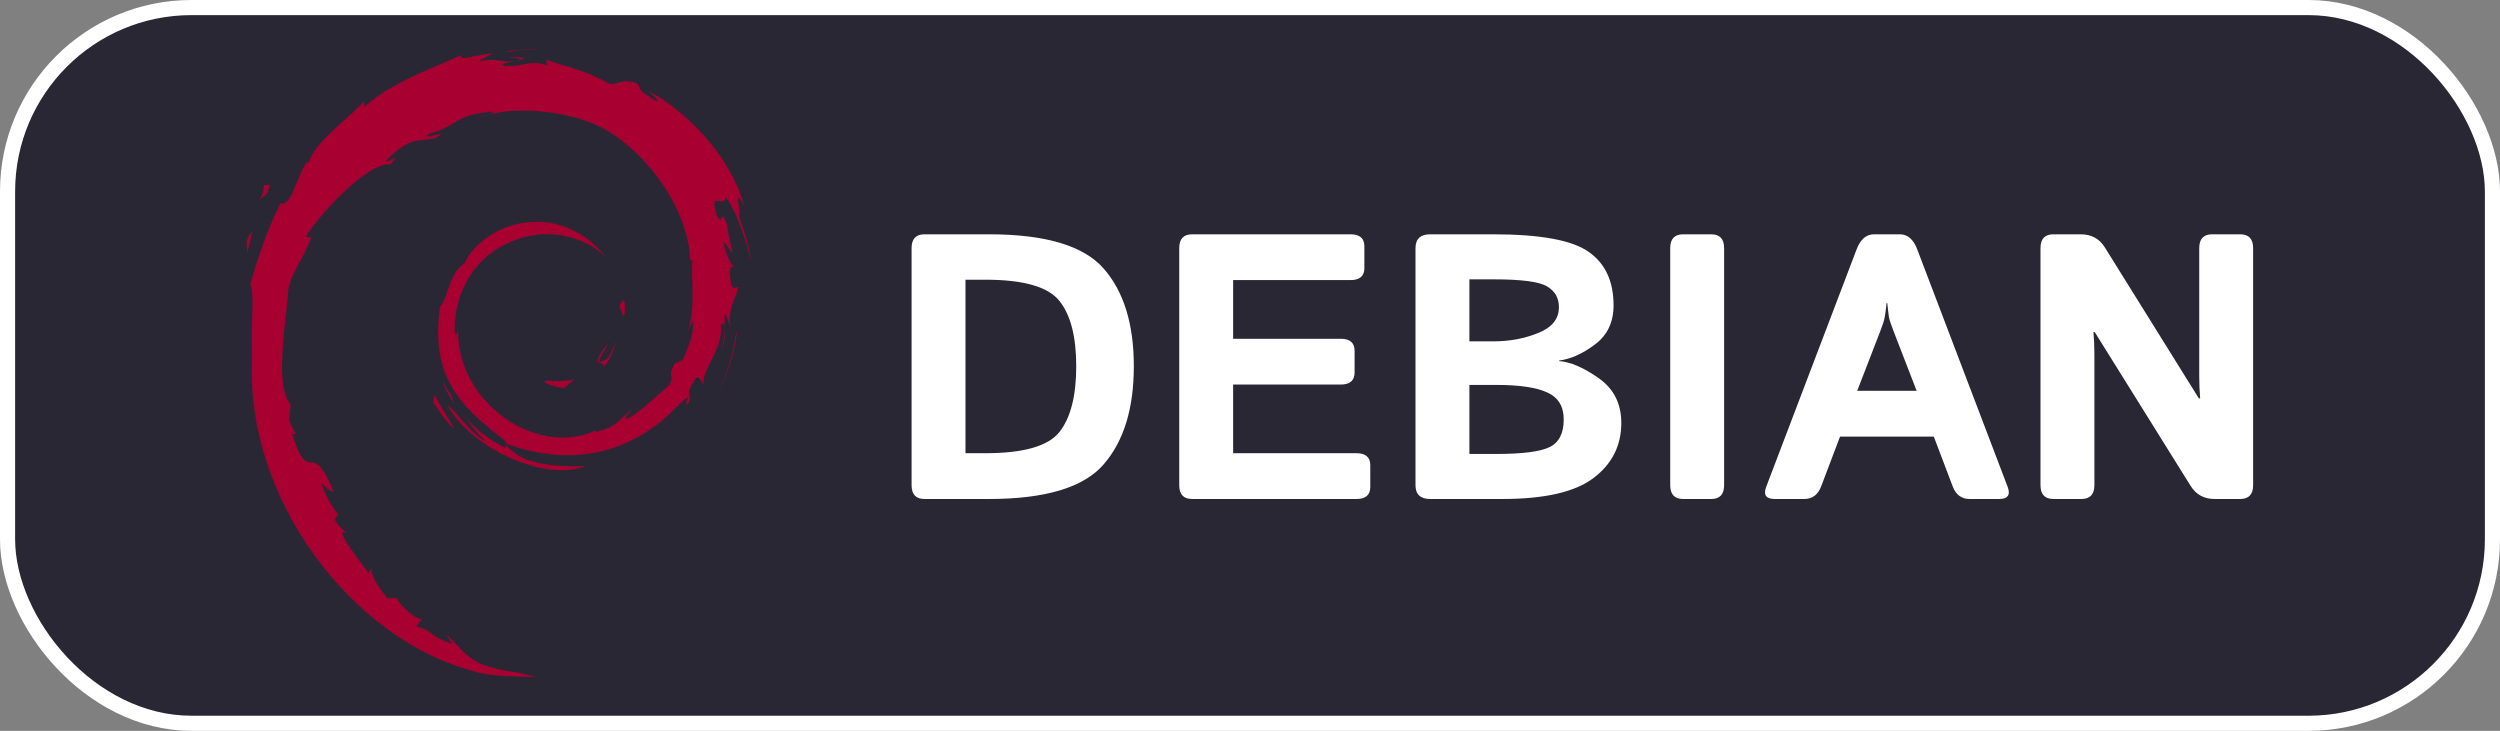 <svg width="496" height="145" viewBox="0 0 496 145" fill="none" xmlns="http://www.w3.org/2000/svg">
<rect x="0" y="0" width="496" height="145" fill="#808080" stroke="none"/>
<rect x="1.5" y="1.5" width="493" height="142" rx="36.5" fill="#2A2734" stroke="white" stroke-width="3"/>
<path d="M108.776 75.531C106.711 75.559 109.167 76.594 111.863 77.01C112.565 76.463 113.24 75.882 113.886 75.269C112.207 75.679 110.499 75.688 108.776 75.531ZM119.862 72.768C121.091 71.071 121.989 69.212 122.304 67.29C122.028 68.659 121.285 69.843 120.584 71.091C116.724 73.522 120.221 69.648 120.582 68.175C116.432 73.4 120.012 71.308 119.862 72.768ZM123.955 62.12C124.204 58.4 123.222 59.576 122.892 60.995C123.276 61.196 123.582 63.617 123.955 62.12ZM100.944 11.283C102.046 11.481 103.325 11.633 103.146 11.895C104.352 11.632 104.626 11.389 100.944 11.283ZM103.146 11.895L102.367 12.057L103.092 11.993L103.146 11.895ZM137.518 63.53C137.641 66.87 136.54 68.491 135.549 71.359L133.763 72.251C132.303 75.089 133.905 74.053 132.86 76.31C130.579 78.337 125.939 82.655 124.454 83.048C123.37 83.025 125.188 81.77 125.426 81.277C122.374 83.375 122.977 84.424 118.308 85.699L118.172 85.394C106.656 90.811 90.662 80.076 90.873 65.428C90.75 66.359 90.524 66.125 90.268 66.502C89.674 58.965 93.749 51.395 100.621 48.306C107.343 44.977 115.223 46.343 120.038 50.83C117.394 47.365 112.129 43.693 105.89 44.037C99.779 44.134 94.062 48.017 92.155 52.233C89.023 54.205 88.66 59.833 87.296 60.861C85.461 74.352 90.749 80.179 99.694 87.036C101.101 87.985 100.09 88.129 100.281 88.851C97.309 87.459 94.587 85.358 92.35 82.786C93.536 84.525 94.818 86.215 96.475 87.542C93.672 86.593 89.929 80.752 88.835 80.514C93.667 89.163 108.434 95.683 116.168 92.449C112.589 92.58 108.044 92.522 104.023 91.036C102.335 90.167 100.039 88.367 100.449 88.029C111.002 91.973 121.905 91.017 131.035 83.696C133.358 81.886 135.896 78.809 136.629 78.766C135.524 80.427 136.817 79.566 135.969 81.032C138.285 77.299 134.964 79.511 138.363 74.584L139.619 76.313C139.152 73.215 143.467 69.452 143.029 64.551C144.019 63.052 144.133 66.163 143.083 69.612C144.54 65.787 143.467 65.172 143.842 62.015C144.246 63.077 144.777 64.203 145.05 65.323C144.1 61.627 146.025 59.097 146.5 56.95C146.033 56.742 145.036 58.584 144.808 54.218C144.842 52.322 145.336 53.225 145.526 52.758C145.153 52.543 144.177 51.09 143.582 48.302C144.013 47.647 144.733 50 145.321 50.097C144.943 47.88 144.293 46.19 144.268 44.488C142.555 40.909 143.662 44.966 142.272 42.952C140.449 37.265 143.785 41.632 144.01 39.049C146.773 43.052 148.349 49.257 149.072 51.826C148.52 48.693 147.629 45.658 146.54 42.721C147.379 43.075 145.188 36.275 147.631 40.778C145.022 31.178 136.465 22.209 128.593 18C129.555 18.881 130.772 19.989 130.336 20.162C126.421 17.831 127.109 17.649 126.549 16.664C123.359 15.367 123.15 16.768 121.038 16.667C115.026 13.479 113.867 13.817 108.335 11.819L108.587 12.996C104.603 11.669 103.946 13.499 99.642 13C99.379 12.795 101.021 12.26 102.372 12.063C98.522 12.571 98.702 11.304 94.934 12.203C95.863 11.552 96.843 11.121 97.834 10.566C94.695 10.757 90.339 12.394 91.683 10.905C86.562 13.191 77.465 16.398 72.361 21.185L72.2 20.112C69.861 22.921 62 28.499 61.374 32.134L60.749 32.28C59.531 34.34 58.745 36.676 57.779 38.797C56.187 41.51 55.445 39.841 55.672 40.266C52.54 46.615 50.985 51.949 49.642 56.323C50.6 57.755 49.664 64.937 50.027 70.687C48.455 99.081 69.955 126.649 93.457 133.016C96.902 134.246 102.024 134.2 106.381 134.327C101.24 132.856 100.575 133.549 95.568 131.802C91.954 130.101 91.163 128.158 88.604 125.938L89.618 127.728C84.599 125.953 86.7 125.53 82.616 124.237L83.699 122.825C82.072 122.702 79.39 120.085 78.657 118.634L76.878 118.704C74.74 116.066 73.601 114.166 73.684 112.693L73.109 113.717C72.457 112.598 65.244 103.824 68.986 105.867C68.29 105.23 67.366 104.832 66.364 103.011L67.126 102.14C65.324 99.824 63.811 96.853 63.926 95.864C64.886 97.162 65.553 97.404 66.213 97.627C61.665 86.342 61.41 97.005 57.965 86.14L58.694 86.081C58.135 85.239 57.796 84.325 57.347 83.429L57.663 80.268C54.389 76.482 56.747 64.17 57.22 57.417C57.548 54.671 59.953 51.748 61.783 47.165L60.669 46.973C62.8 43.256 72.836 32.045 77.484 32.622C79.735 29.793 77.038 32.611 76.598 31.899C81.543 26.78 83.098 28.282 86.436 27.362C90.036 25.225 83.347 28.195 85.053 26.547C91.276 24.958 89.463 22.934 97.581 22.127C98.438 22.614 95.594 22.879 94.88 23.512C100.065 20.976 111.288 21.553 118.577 24.92C127.035 28.872 136.538 40.558 136.913 51.551L137.34 51.665C137.124 56.035 138.009 61.089 136.475 65.731L137.518 63.53ZM86.233 78.366L85.943 79.814C87.3 81.659 88.378 83.657 90.11 85.097C88.864 82.663 87.937 81.657 86.233 78.366ZM89.441 78.24C88.723 77.445 88.297 76.489 87.821 75.536C88.277 77.211 89.209 78.65 90.076 80.114L89.441 78.24ZM146.226 65.897L145.922 66.659C145.362 70.66 144.146 74.541 142.323 78.146C144.346 74.329 145.668 70.181 146.226 65.897ZM101.353 10.293C102.749 9.78 104.786 10.012 106.267 9.676C104.337 9.838 102.415 9.935 100.517 10.179L101.353 10.293ZM52.326 36.362C52.648 39.341 50.084 40.497 52.893 38.533C54.399 35.143 52.305 37.598 52.326 36.362ZM49.025 50.15C49.671 48.164 49.789 46.97 50.036 45.822C48.248 48.107 49.213 48.595 49.025 50.15Z" fill="#A80030"/>
<path d="M183.423 99C181.714 99 180.859 98.085 180.859 96.253V49.232C180.859 47.401 181.714 46.485 183.423 46.485H196.204C207.434 46.485 215.027 48.756 218.982 53.297C222.961 57.838 224.951 64.295 224.951 72.669C224.951 81.043 222.961 87.525 218.982 92.115C215.027 96.705 207.434 99 196.204 99H183.423ZM191.553 89.918H195.508C203.076 89.918 207.971 88.514 210.193 85.707C212.415 82.874 213.525 78.529 213.525 72.669C213.525 66.81 212.415 62.489 210.193 59.706C207.971 56.898 203.076 55.494 195.508 55.494H191.553V89.918ZM236.523 99C234.814 99 233.96 98.085 233.96 96.253V49.232C233.96 47.401 234.814 46.485 236.523 46.485H267.944C269.775 46.485 270.691 47.279 270.691 48.866V53.187C270.691 54.774 269.775 55.567 267.944 55.567H244.653V67.213H266.003C267.834 67.213 268.75 68.006 268.75 69.593V73.915C268.75 75.501 267.834 76.295 266.003 76.295H244.653V89.918H269.116C270.947 89.918 271.863 90.711 271.863 92.298V96.62C271.863 98.207 270.947 99 269.116 99H236.523ZM283.765 99C281.812 99 280.835 98.085 280.835 96.253V49.232C280.835 47.401 281.812 46.485 283.765 46.485H296.216C305.591 46.485 311.914 47.645 315.186 49.964C318.481 52.259 320.129 55.799 320.129 60.584C320.129 63.929 318.896 66.517 316.431 68.348C313.989 70.179 311.621 71.241 309.326 71.534V71.644C311.548 71.79 314.16 72.914 317.163 75.013C320.166 77.113 321.667 80.079 321.667 83.912C321.667 88.404 319.836 92.042 316.174 94.825C312.512 97.608 306.47 99 298.047 99H283.765ZM291.528 90.064H296.875C302.051 90.064 305.566 89.613 307.422 88.71C309.302 87.806 310.242 85.975 310.242 83.216C310.242 80.628 309.155 78.846 306.982 77.87C304.834 76.869 301.465 76.368 296.875 76.368H291.528V90.064ZM291.528 67.726H296.326C299.475 67.726 302.417 67.176 305.151 66.078C307.91 64.979 309.29 63.27 309.29 60.951C309.29 59.144 308.521 57.777 306.982 56.849C305.469 55.897 301.917 55.421 296.326 55.421H291.528V67.726ZM333.936 99C332.227 99 331.372 98.085 331.372 96.253V49.232C331.372 47.401 332.227 46.485 333.936 46.485H339.502C341.211 46.485 342.065 47.401 342.065 49.232V96.253C342.065 98.085 341.211 99 339.502 99H333.936ZM352.136 99C350.378 99 349.805 98.194 350.415 96.583L368.359 49.452C369.116 47.474 370.264 46.485 371.802 46.485H376.929C378.467 46.485 379.614 47.474 380.371 49.452L398.315 96.583C398.926 98.194 398.352 99 396.594 99H390.771C389.16 99 388.037 98.158 387.402 96.473L383.667 86.622H365.063L361.328 96.473C360.693 98.158 359.57 99 357.959 99H352.136ZM368.469 77.54H380.261L375.757 65.894C375.22 64.527 374.89 63.539 374.768 62.928C374.67 62.294 374.561 61.366 374.438 60.145H374.292C374.17 61.366 374.048 62.294 373.926 62.928C373.828 63.539 373.511 64.527 372.974 65.894L368.469 77.54ZM407.397 99C405.688 99 404.834 98.085 404.834 96.253V49.232C404.834 47.401 405.688 46.485 407.397 46.485H412.817C414.917 46.485 416.504 47.34 417.578 49.049L436.255 79.041H436.511C436.389 77.577 436.328 76.112 436.328 74.647V49.232C436.328 47.401 437.183 46.485 438.892 46.485H444.458C446.167 46.485 447.021 47.401 447.021 49.232V96.253C447.021 98.085 446.167 99 444.458 99H439.404C437.305 99 435.718 98.145 434.644 96.436L415.601 65.894H415.344C415.466 67.359 415.527 68.824 415.527 70.289V96.253C415.527 98.085 414.673 99 412.964 99H407.397Z" fill="white"/>
</svg>
